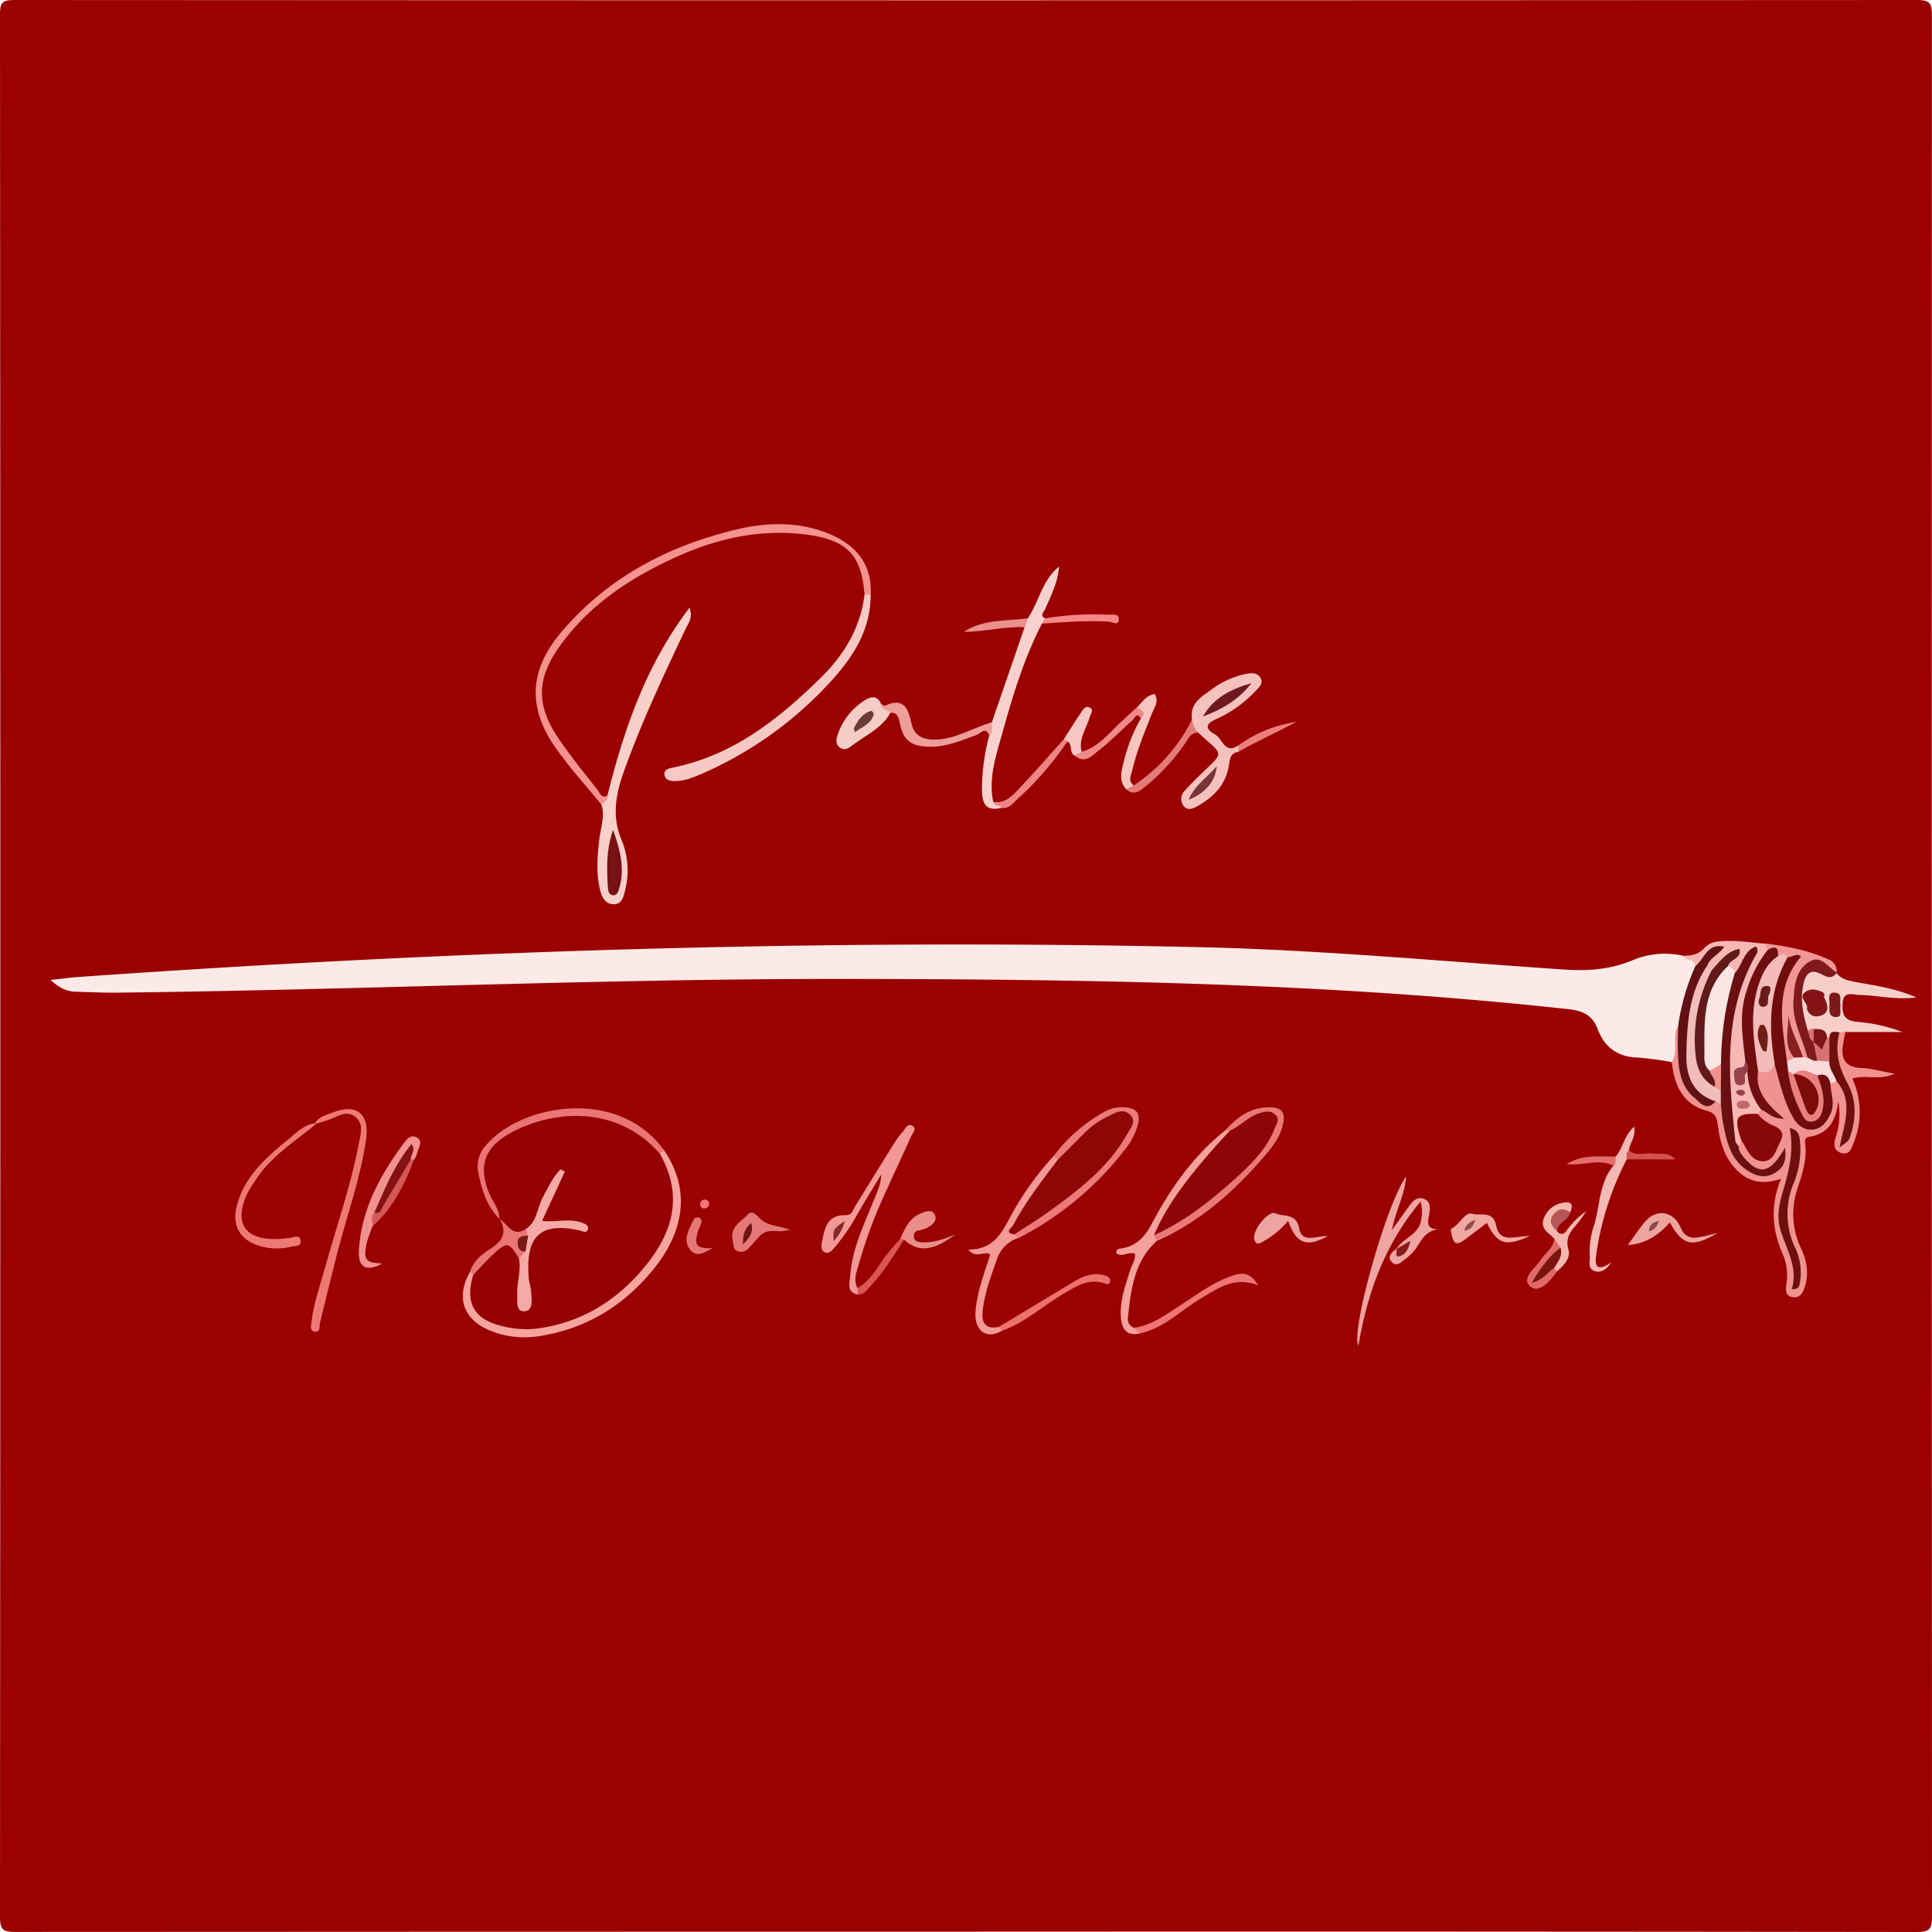 <svg id="Layer_1" data-name="Layer 1" xmlns="http://www.w3.org/2000/svg" viewBox="0 0 588 588"><defs><style>.cls-1{fill:#9b0101;}.cls-2{fill:#fbeae7;}.cls-3{fill:#f09290;}.cls-4{fill:#f9cfc9;}.cls-5{fill:#f3928e;}.cls-6{fill:#f8c9c4;}.cls-7{fill:#f8d1cf;}.cls-8{fill:#f7b7b4;}.cls-9{fill:#f7a49f;}.cls-10{fill:#f7cfc9;}.cls-11{fill:#f5c1bc;}.cls-12{fill:#f29897;}.cls-13{fill:#efa4a2;}.cls-14{fill:#e97574;}.cls-15{fill:#ed7975;}.cls-16{fill:#f5a19d;}.cls-17{fill:#ec7a7a;}.cls-18{fill:#f39996;}.cls-19{fill:#e97977;}.cls-20{fill:#f09796;}.cls-21{fill:#f5cdc7;}.cls-22{fill:#f4b8b5;}.cls-23{fill:#f29290;}.cls-24{fill:#ed9e9a;}.cls-25{fill:#f7c5be;}.cls-26{fill:#eda49e;}.cls-27{fill:#eda39f;}.cls-28{fill:#f6b6b0;}.cls-29{fill:#f1a7a2;}.cls-30{fill:#ed7573;}.cls-31{fill:#e37876;}.cls-32{fill:#ec716f;}.cls-33{fill:#ea8e89;}.cls-34{fill:#e37b78;}.cls-35{fill:#f7c6c4;}.cls-36{fill:#ee8584;}.cls-37{fill:#ef8988;}.cls-38{fill:#e9908d;}.cls-39{fill:#df6968;}.cls-40{fill:#f68786;}.cls-41{fill:#d35957;}.cls-42{fill:#eb7f7c;}.cls-43{fill:#db5756;}.cls-44{fill:#e46e6a;}.cls-45{fill:#d15150;}.cls-46{fill:#b65659;}.cls-47{fill:#f37875;}.cls-48{fill:#621115;}.cls-49{fill:#710c0c;}.cls-50{fill:#6a1012;}.cls-51{fill:#700d11;}.cls-52{fill:#f3bcb8;}.cls-53{fill:#880809;}.cls-54{fill:#6e0e0d;}.cls-55{fill:#f2bcba;}.cls-56{fill:#6f0e0c;}.cls-57{fill:#f9dada;}.cls-58{fill:#771114;}.cls-59{fill:#f9e5e2;}.cls-60{fill:#611a19;}.cls-61{fill:#974248;}.cls-62{fill:#bf696d;}.cls-63{fill:#950102;}.cls-64{fill:#7f191b;}.cls-65{fill:#851115;}.cls-66{fill:#7b191a;}.cls-67{fill:#d77272;}.cls-68{fill:#7d1516;}.cls-69{fill:#6e191d;}.cls-70{fill:#793535;}.cls-71{fill:#85292a;}.cls-72{fill:#8a1b19;}.cls-73{fill:#8f0507;}.cls-74{fill:#8f0606;}.cls-75{fill:#861f1d;}.cls-76{fill:#6d3b38;}.cls-77{fill:#821312;}.cls-78{fill:#874c45;}.cls-79{fill:#7a130e;}.cls-80{fill:#904c49;}.cls-81{fill:#6f1415;}.cls-82{fill:#f5aaa7;}.cls-83{fill:#771916;}.cls-84{fill:#e7807f;}.cls-85{fill:#6d2016;}.cls-86{fill:#681b1b;}.cls-87{fill:#7d0b08;}</style></defs><path class="cls-1" d="M25.11,318.9q-144.66,0-289.34.08c-3.46,0-4.77-.32-4.77-4.42q.19-289.58,0-579.17c0-3.5.59-4.39,4.3-4.39q289.58.18,579.17,0c3.95,0,4.5,1.11,4.5,4.69Q318.85,25,319,314.36c0,3.66-.71,4.65-4.55,4.64Q169.79,318.81,25.11,318.9Z" transform="translate(269 269)"/><path class="cls-2" d="M239.81,54.25a96.92,96.92,0,0,0-10.37-1.38c-6.11-.17-10.12-3.15-12.18-8.62-1.63-4.35-4.55-5.63-9-6.12C134.82,30.07,61.11,29-12.7,28.94S-160.21,32.31-234,33.12c-4,0-8-.17-12-.29-2.57-.07-4.77-1-7.63-3.57,3.4-.37,5.88-.74,8.37-.91,113.52-8,227.17-11.65,341-9.09,37.29.83,74.45,4.35,111.67,6.84,7.09.47,13.87-.09,20.51-2.87a25.27,25.27,0,0,1,15.16-1.39c1.44,1.48,4.81-.37,5.16,3-1.67,6.29-4.42,12.31-4.84,18.92a33.4,33.4,0,0,0-1,6.69C242.36,52.14,242.44,54.18,239.81,54.25Z" transform="translate(269 269)"/><path class="cls-3" d="M239.81,54.25c2.24-3.47-.17-7.75,2-11.24,2.37,1.18,1.57,3.4,1.64,5.27.13,3.93-.43,7.95,1.29,11.69,1.62,3.56,3.84,6.24,8.35,5.19a3.85,3.85,0,0,1,2.59,1.41c1.18,4.26,1.77,8.67,3,12.94A11.93,11.93,0,0,0,261.91,85c4.22,4.06,7,4,11.1-.36-5.32,5.43-10.94,3.65-13.9-4.41a3.19,3.19,0,0,1,1.47-2.39c2.3-.59,3.05,1.44,4.32,2.57s2.75,2.29,4.11.34c1.14-1.63,3-3.45.56-5.54-1.67-1.46-4.13-2.27-4.1-5.1a2.57,2.57,0,0,1,1.3-1.58c.86-.25,1.85-.1.64-1.58-2.4-2.91-4.16-6.16-2-10.07,2-.88,3.86-2.1,6.13-2.23,2.84,2.44,2.47,6.21,3.81,9.28,1,2.25,1.3,4.8,2.91,6.76,1.26,1.53,2.66,3.08,5,2.53,2-.48,2.51-2.22,3.41-3.84,1.63-2.88-.47-5.89.77-8.67A3.29,3.29,0,0,1,290,59.41c3.68,3,4.58,6.14,3.75,13.92a21.72,21.72,0,0,0-2.94-14.77c-2.48-4.29-4-9.16-.2-13.82a1.64,1.64,0,0,1,2,.35c-.23,1.3-.48,2.6-.69,3.9-.7,4.45.82,6.89,5.7,7.06,2.92.1,5.82,1,10,1.73-4.87,2.21-8.88.15-12.85,1.5a24.63,24.63,0,0,1,.46,19.38c-.73,1.93-1.38,4.11-4.06,3.17-2.19-.77-2.09-2.77-1.51-4.64a22,22,0,0,0,.82-11c-.66,5.64-2.82,9.93-9,10.82-1,.15-1.23.9-1.1,1.86.67,4.77-.8,9.24-2.24,13.63a24.09,24.09,0,0,0,1,18.41c1.63,3.52,2.42,7.28,1.32,11.14-.55,1.92-1.32,4.14-3.89,3.73s-2-2.6-1.83-4.41a16,16,0,0,0-1-8.28c-3.33-7.39-4.15-14.93-.67-23.34-4.92,1.68-8.93,1.29-12.49-1.74-4.34-3.69-5.95-8.67-6.69-14-.31-2.26-.45-4.16-3.2-4.87C243.11,67.18,240.58,61.32,239.81,54.25Z" transform="translate(269 269)"/><path class="cls-4" d="M-84.14-26.85c5.07-20.17,11.65-39.65,25-57.21,1.11,3.18-.39,4.77-1.15,6.36-6.82,14.44-13.65,28.87-19,44-2.36,6.72-3.49,13.37-.53,20.37A24.16,24.16,0,0,1-78.71,1.79c-.52,2.18-1,4.58-3.78,4.4C-85,6-85.91,3.85-86.42,1.64c-1.19-5.12-.76-10.24-.16-15.39.4-3.42,1.74-6.81.64-10.33C-86.62-25.84-84.19-25.57-84.14-26.85Z" transform="translate(269 269)"/><path class="cls-5" d="M-84.14-26.85c.34,1.53-1.18,1.86-1.8,2.77-4.72-5.81-9.8-11.35-14.07-17.47-8.57-12.28-7.82-23.74,1.89-35.13C-84-93.27-65.68-102.88-44.8-107.87c9-2.15,18.15-2.41,27,.89C-8.14-103.4-3.49-96.85-4-88A1.17,1.17,0,0,1-5.9-88c-.86-11.78-5.07-16.52-17-18.2-13.72-1.93-26.81.74-39.38,6.32-14.19,6.31-27,14.54-36.21,27.33-7.31,10.11-7.42,18.17-.39,28.5,3.64,5.35,7.76,10.38,11.76,15.47C-86.46-27.69-86-25.94-84.14-26.85Z" transform="translate(269 269)"/><path class="cls-6" d="M-5.9-88-4-88c0,11.64-6.32,20.33-13.83,28.2A115.32,115.32,0,0,1-55.63-33.41c-2.6,1.13-5.25,2.18-8.16,2.12-1.38,0-2.83-.38-3-2-.11-1.46,1.22-1.83,2.38-2.06C-46.08-39-32.21-50-19.38-62.54-12.24-69.53-7.12-77.78-5.9-88Z" transform="translate(269 269)"/><path class="cls-7" d="M32.85-49.14l10-29c-.92-1.37-.14-2.11,1-2.71,3.37-5.08,4.34-11.61,9.48-15.71-.38,4.73-2.41,8.84-4.28,13-.49,1.08-1.59,1.77-.06,2.75.29.85-.18,1.29-.87,1.59-5.54,10.76-9,22.29-12.21,33.87-1.86,6.65-4.1,13.3-2.62,20.4.51,1.11,2.91-.48,2.58,1.81-4.76,1.16-6-1.17-6-5.51a63.26,63.26,0,0,1,2.2-16.5C33-46.36,31.62-48,32.85-49.14Z" transform="translate(269 269)"/><path class="cls-8" d="M267,68.79c-.36.39-.72.78-1.07,1.18-3.08,1.77-4,4.93-5,8l-.78,2c-3.84-2.16-3.51-6.26-3.57-9.53-.21-10.93-.89-21.91.92-32.77.68-4.1,2.42-7.91,3.76-11.37a2.92,2.92,0,0,1-1.65,1.17,3.09,3.09,0,0,1-3-1.83,2.49,2.49,0,0,1,.79-3c-1.85,1.21-2.46,4.39-5.61,3.89a2.62,2.62,0,0,1-.89-4.42c-1.45.69-1.29,3.67-3.92,2.91-.28-2.34-3-1.57-3.93-3.14,2.5,0,4.81-.25,6.66-2.35a6.11,6.11,0,0,1,3.41-1.88c5-.74,9.88.12,14.8.54a2.5,2.5,0,0,1,1.77,2.45c-7,10-7.52,21.22-6.18,32.79a4.87,4.87,0,0,1-1,2.58c-1.39,1.7,1.08.18.84,1A80.7,80.7,0,0,1,267,68.79Z" transform="translate(269 269)"/><path class="cls-9" d="M-66.95,81c7.74,11.28,6.84,23.88-3.09,36.19-9,11.15-20.57,18.26-34.88,20.46a27.62,27.62,0,0,1-15.64-2c-7.65-3.41-9.67-10.23-5.33-17.64.91-.25,1.42.27,1.85,1a3.93,3.93,0,0,1,.41,1.42c.32,9.54,6,14.58,15.85,13.22,17.64-2.43,31-11.2,39-27.54,3-6.28,4-12.64,1-19.23A7.09,7.09,0,0,1-68.69,82C-68.35,81.26-67.89,80.7-66.95,81Z" transform="translate(269 269)"/><path class="cls-10" d="M292.63,45.09l-1.79.08c-1,.75-1.56,2.07-2.91,2.42a3.35,3.35,0,0,1-1.3-.07c-1.41-.48-2.33-2.11-4.12-1.69a3.06,3.06,0,0,1-2.68-1.12c-1.63-4.46-3.06-8.9-1.65-13.76,1.55-5.35,3-6.2,8.52-4.67.79.22,1.62.28,2.4.53l.8.24c1.22,1.73,3,2.25,5,2.65,6.07,1.2,12.3,1.83,19.4,4.88-6.76.8-12-.7-17.31-.75-2,0-4.91-1.48-5.19,2.5-.23,3.22.34,5.22,4.29,5.65A49.79,49.79,0,0,1,310,45.09Z" transform="translate(269 269)"/><path class="cls-11" d="M107.86-40.17c-2.27.36-2.52,1.93-2.81,3.92-.84,5.84-4.52,9.74-9.49,12.53-1.43.8-3.14,1.66-4.42-.12a3.51,3.51,0,0,1,.48-4.57c2.1-2.33,4.36-4.51,6.63-6.68,4.69-4.47,4.71-4.47,0-8.59L95.7-46c-2-.66-2.76-2-1.91-4-.84-5.17,3.19-7.1,6.42-9.49a25.57,25.57,0,0,1,10.4-4.48c1.46-.29,3.16-.21,4,1.23,1,1.61-.34,2.86-1.33,3.88a37.4,37.4,0,0,1-12,8.66c-3.7,1.57-3.42,3.08-.41,4.78,2.24,1.27,2.9,6.16,7.06,3.24A1.25,1.25,0,0,1,107.86-40.17Z" transform="translate(269 269)"/><path class="cls-12" d="M-8,125c-3.47-.76-2.39-3.6-2.25-5.61.57-8.44,4.32-15.94,7.41-23.63.91-2.27,2-4.47,2-7.27-2.53,4.22-5.15,8.4-7.57,12.69a58.66,58.66,0,0,1-6.82,9.76c-.65.74-1.44,1.61-2.52,1.26-1.44-.46-1.33-1.88-1.12-3,.8-4.12,1.43-8.52,7.2-8.36,2,.06,2.27-1.66,3-2.85,3.95-6.34,7.84-12.71,11.79-19a22.51,22.51,0,0,1,2.68-3.59c.8-.85,1.39-2.8,3-1.69,1.35.93-.06,2.14-.47,3.06C5.79,82.48,3.07,88.17.49,93.93a145.25,145.25,0,0,0-8,21.42c-.67,2.49-1.93,5-.49,7.69A1.22,1.22,0,0,1-8,125Z" transform="translate(269 269)"/><path class="cls-13" d="M156,111.12c2.09-3.45,7.2-4.41,7.59-9.34a10.4,10.4,0,0,0-.26-5.06c-11,13.17-16.18,27.92-18.9,43.84-2.46-4,8.39-43,14.54-51.55-.41,5.63-3.12,10.09-4.34,16.38,2.15-3,3.49-4.88,4.82-6.76,1.19-1.66,2.51-3.54,4.78-2.8,2.5.8,2,3.36,1.66,5.15-.6,2.9-.26,4.53,4,4-4.55.14-6,2.92-7.68,5.6a14.19,14.19,0,0,1-3.42,3.54c-1.22.95-2.83,2.65-4.27.91s.21-3,1.56-4l.27.32Z" transform="translate(269 269)"/><path class="cls-14" d="M-66.95,81l-1.19,1.17c-2.29.64-3.8-.79-5.23-2.14-10.46-9.89-29.66-8.53-39.94-1.76-6.22,4.11-7.39,8.37-4.51,15.27,1,2.53,2.93,5,1.47,8l-.56.5c-4.1-4-5.56-9.31-6.62-14.63a9.42,9.42,0,0,1,2.45-7.86C-110.44,67-80.95,61.76-66.95,81Z" transform="translate(269 269)"/><path class="cls-15" d="M-173.06,72.82c1.06-2,3.16-2.38,4.94-3.1,7.65-3.1,11.73.17,10.51,8.33-1.77,11.87-5.88,23.15-8.85,34.72-1.77,6.93-3.44,13.88-5.15,20.82-.26,1,.21,2.82-1.37,2.71-1.94-.14-1.31-2-1.18-3.2.62-5.49,2.53-10.67,4-16,3.47-12.65,7.92-25,10.35-38,.54-2.9,1.73-6.19-1.25-8.33-2.71-2-5.36.2-8,1.06-1.26.42-2.52.8-3.78,1.2Z" transform="translate(269 269)"/><path class="cls-16" d="M83,108.75c-7,6.37-7.8,15.08-8.77,23.68a2.87,2.87,0,0,0,1.87,2.67c.51.71,2.43-.14,1.89,1.72-4.29.9-5.65-1.48-5.87-5.19-.3-4.92,1.42-9.42,2.81-14,.51-1.67,1.74-3.16,1.49-5.08-1.93-.76-3.91,1.29-5.68-.17-.11-.95.43-1.25,1.13-1.35,4.64-.63,7.35-3.22,9.59-7.44C87.17,92.74,94.21,82.75,103.94,75a.81.81,0,0,1,1.19-.15c.92,2.78-1.17,4.31-2.64,6-7.06,7.91-12.76,16.8-18.72,25.49A23.4,23.4,0,0,1,83,108.75Z" transform="translate(269 269)"/><path class="cls-17" d="M51.74,82.75A48.74,48.74,0,0,1,67.45,69.2,10.48,10.48,0,0,1,72.72,68c4.24,0,5.76,1.94,4.37,6.06a21.43,21.43,0,0,1-3.21,6.14,96.59,96.59,0,0,1-32.94,27.62c-.7-.24-1.32-.55-1.38-1.41.42-2.7,2.76-3.61,4.65-4.86,8.23-5.42,16-11.38,22.66-18.7a29.72,29.72,0,0,0,5.3-7.8c.33-.74.85-1.63.28-2.35-.77-1-1.84-.46-2.76-.11a29.22,29.22,0,0,0-11.08,8.29c-1.52,1.7-2.78,3.88-5.6,3.57A2.28,2.28,0,0,1,51.74,82.75Z" transform="translate(269 269)"/><path class="cls-18" d="M51.74,82.75,53,83.9c1.15,1.83-.12,3.19-1.07,4.43-4,5.24-6.92,11.27-11.55,16.07a2.4,2.4,0,0,0-.64,2.29l1.22,1.08a10.12,10.12,0,0,0-6.63,6.7c-1.73,5-3.6,9.94-4.22,15.21-.42,3.5.41,6,4.8,5.18,1.1-.37,1.33.14,1.11,1.1-5,3-8.46-.28-8.14-5.46.38-6.22,2.71-11.88,4.49-17.73-2-1.22-4.3,1.49-6.68-1.47,8.95.09,10.9-7,14.29-12.62A91.77,91.77,0,0,1,51.74,82.75Z" transform="translate(269 269)"/><path class="cls-19" d="M83,108.75,82.18,107c4.27-5.5,10.8-8.08,16-12.35A158.05,158.05,0,0,0,113.58,79.8a13.42,13.42,0,0,0,2.21-3.3c.63-1.29,1.92-2.83.76-4.11s-2.71.16-4,.69c-2.32,1-4.17,3.55-7.19,2L103.94,75c3.28-3.66,7-6.57,12.14-6.95,5.26-.39,6.63,1.54,5,6.52-1.09,3.42-3.34,6.09-5.6,8.71C106.34,93.88,95.92,103,83,108.75Z" transform="translate(269 269)"/><path class="cls-20" d="M269,20.1l-1-2c6.7.9,13.34,2.05,19.53,4.91a3.73,3.73,0,0,1,2.42,4l.1,0c-1.63.55-2.83-.54-4.19-1.06-3.45-1.32-5.71-.31-6.87,3.23-2,6.19-.7,12.1,1.71,17.89.81,1.94,2.37,3.8.6,6a2,2,0,0,1-1.44.36c-4.81-3.32-3.46-8.86-4.55-12.78-.14,3.82,1.65,8,2.07,12.4a2.94,2.94,0,0,1-2.54,1.44c-3.29-1.25-2.66-4.27-2.81-6.75a63.33,63.33,0,0,1,2.83-24.08c-.94-.66-2.12-.55-3.1-1C270.56,22.05,269.94,20.88,269,20.1Z" transform="translate(269 269)"/><path class="cls-15" d="M-172.82,73.1c-6.49,5.38-13.82,9.85-18.48,17.19A32.32,32.32,0,0,0-194.08,95c-3.57,8.37-.22,13.25,8.94,13.1,1.32,0,2.65-.19,4-.28s3.32-1.46,3.65.87c.25,1.75-1.86,1.49-3.05,1.77a18,18,0,0,1-10.31-.56c-5.15-1.83-7.46-6-6.2-11.4,2.18-9.36,9.09-15.23,16-20.91,2.35-1.93,4.63-4.35,8-4.75Z" transform="translate(269 269)"/><path class="cls-21" d="M2-52.09c-2.62,4.8-7.61,6.84-11.66,10-1,.75-2.25,1.63-3.63.67-1.55-1.07-1.22-2.62-.74-4A19.5,19.5,0,0,1-5.92-55.79c1.66-1.06,3.73-1.86,5,.86C-.79-53.14,2.17-54.25,2-52.09Z" transform="translate(269 269)"/><path class="cls-22" d="M222.71,83c2.24-2.52,2.51-6.34,5.65-9.11.59,3.18-1.4,5-1.6,7.23-.22.92.26,2-.68,2.75a90.58,90.58,0,0,0-9.22,28.6c-.44,3.09-.47,6.17,4.59,2.69-1.63,2.38-3.32,3.33-5.18,2.67-2.24-.8-1.26-3.09-1.42-4.75a24,24,0,0,1,1.32-9.26c1.84-6.07,1.49-12.86,5.9-18.09C222.8,84.91,222,83.77,222.71,83Z" transform="translate(269 269)"/><path class="cls-23" d="M-155.61,104.2a39,39,0,0,0-1.79,5.13c-1.06,5.19-.35,6,4.78,6.21-4.74,2.6-7.42,1.33-7.15-3.85.64-12.24,6.22-22.58,13.27-32.22,1-1.36,2.33-3.49,4.41-2.23s.25,3.28,0,4.94a6,6,0,0,1-.92,1.73.87.87,0,0,1-1.09.24c-2.59-.69-2.44,1.79-3.14,3-2.54,4.29-4.14,9.06-6.6,13.4A7.79,7.79,0,0,0-155.61,104.2Z" transform="translate(269 269)"/><path class="cls-24" d="M2-52.09c-1-1-3.07-.76-3-2.84.43.26,1,.85,1.25.74C6.35-57,7.45-53.07,8.5-48.45c.69,3,3,4.44,6.3,4.55,6.64.22,12-3.58,18.05-5.24-.12,1.36.71,2.89-.74,4-1.12-2.94-2.76-.59-3.9-.18-4.67,1.71-9.23,3.7-14.37,3.59-5.52-.13-7.9-1.83-9-7.22C4.48-50.8,4.16-52.15,2-52.09Z" transform="translate(269 269)"/><path class="cls-25" d="M73.79-28.77c-2.44-2.56-1.46-5.55-.81-8.34a51.37,51.37,0,0,1,5.21-13.2c1.17-1.66-1.67-2-1.13-3.44,1.61-1.56,2.79-3.71,5.38-4,1.31,2.13,0,3.87-.72,5.6C79.39-46.31,77-40.53,75.55-34.4c-.35,1.52-1.33,3.18.55,4.44C76.08-28.12,74.91-28.49,73.79-28.77Z" transform="translate(269 269)"/><path class="cls-26" d="M253.82,106.21c-7.77,4.59-10.65,4-14.61-3.17-3.4,3.89-7.47,6.56-12.79,6.89,1.54-2.12,3.14-4.51,4.93-6.77,3.54-4.45,8.93-3.78,11.17,1.49,1.15,2.71,3,3.35,5.55,2.92C250,107.24,251.9,106.67,253.82,106.21Z" transform="translate(269 269)"/><path class="cls-27" d="M123.05,102.56a26.91,26.91,0,0,1-7.62,6.28c-1.14.68-2.1,1.15-2.68-.56-.85-2.52,4.2-9.06,6.49-8,2.45,1.15,6.32-.22,7.21,4.69.81,4.51,5.4,2.1,8.64,2.23C128.76,110.73,125.49,109.58,123.05,102.56Z" transform="translate(269 269)"/><path class="cls-28" d="M204.06,108c-1.68-1.85-4.63-3-3.06-6.52A7.4,7.4,0,0,1,207,97c2.62-.41,2.76,1,1.89,2.94-2.91,1-5.7,2-3.86,6,1.86,1.52,2.47-.16,3.39-1.26a23.13,23.13,0,0,1,5.44-5.11c-1,1.35-1.85,2.78-2.94,4-1.94,2.23-3.59,4.2-2.58,7.71.77,2.64-1.4,4.87-3.45,6.65-.82.37-1.22-.13-1.56-.75-.63-2,1.55-3.55,1.1-5.56C204.32,110.43,204.78,109.16,204.06,108Z" transform="translate(269 269)"/><path class="cls-29" d="M196.63,107.17c-7.49,3.36-9.9,2.54-13.1-4-2.27,1.73-4.52,3.49-6.81,5.18-.94.7-2.38,1.53-3.1.59s-1.24-3.84-1-3.94c2.62-1.12,4.12-5.32,6.48-4.59s6.27-1.15,7.24,3.55C187.48,109.62,192.21,107.12,196.63,107.17Z" transform="translate(269 269)"/><path class="cls-30" d="M77.94,136.82l-1.89-1.72c5.67-.71,10-4.17,14.59-7.12,4.73-3.06,9.28-6.47,14.59-8.43,2.69-1,5.94-2.1,8.68,2.61-7.37-2.76-12.08.89-17.2,3.88C90.48,129.68,85.34,135.23,77.94,136.82Z" transform="translate(269 269)"/><path class="cls-31" d="M-28.53,105.21a17.48,17.48,0,0,1-2.49.52c-5.4-.24-5.39-.24-9.23,4.21-1,1.14-2,2.31-3.77,2-2-.39-1.7-2.13-2-3.55-.85-3.9,2.46-5.52,4.44-7.62,1.83-1.93,3.19.65,4.49,1.64C-34.95,104-32.27,104.09-28.53,105.21Z" transform="translate(269 269)"/><path class="cls-32" d="M36,136l-1.11-1.1c7.79-4.7,15.57-9.42,23.38-14.08,2.78-1.66,5.76-2.61,9-1.63,1,.29,2,.93,1.51,2.11-.41,1-1.29.37-2.09.14-4.47-1.32-8,1-11.62,3.08C48.65,128.18,43.17,133.46,36,136Z" transform="translate(269 269)"/><path class="cls-33" d="M5,108c1.39-3,2.64-6.14,6-7.6,1.57-.69,3.62-1.49,4.47.24,1,1.94-.89,3.31-2.57,4.18a14.67,14.67,0,0,1-2.4.67,1.64,1.64,0,0,0-1.37,1.78c0,1.31.89,1.64,2,1.76,3.37.36,6.52-.63,10.62-2.32-7,5.2-11.28,5.45-15.6,1.56A.77.77,0,0,1,5,108Z" transform="translate(269 269)"/><path class="cls-14" d="M-124.91,119l-1-1c1-3.26,3.58-5.31,6.16-6.93,3.81-2.42,5.14-5.06,2.82-9.12l0,0c3.21-.75,5.43,1.92,8.3,2.37a2.81,2.81,0,0,1,1.18,2.43c-1.06,1.68-2,3.37-1,5.44a2.74,2.74,0,0,1-2.4,2.3c-3.81-2-6.86-1.1-9.52,2.23C-121.45,118.09-122.64,119.82-124.91,119Z" transform="translate(269 269)"/><path class="cls-34" d="M73.79-28.77,76.1-30A51.75,51.75,0,0,0,93.79-50a7.67,7.67,0,0,0,1.91,4c-2.48-.08-3.15,2.11-4.25,3.59A63,63,0,0,1,79.81-29.8C78.07-28.43,76.22-26.6,73.79-28.77Z" transform="translate(269 269)"/><path class="cls-35" d="M58.1-39c-1.83-.9-.54-3.39-2.23-4.36A1.46,1.46,0,0,1,54.76-44c1.66-2.6,3.28-5.22,5-7.78.69-1,1.46-2.67,3-1.82,1.29.72.11,2-.19,3.08-1,3.4-3.42,6.48-2.35,10.35C60.25-38.39,59.39-38.29,58.1-39Z" transform="translate(269 269)"/><path class="cls-36" d="M54.76-44l1.11.63A95.52,95.52,0,0,1,40.5-25.67c-1.24,1.13-2.41,2.9-4.6,2.53-.64-.91-2.26-.44-2.58-1.81,3.43.57,5.59-1.64,7.59-3.77C45.62-33.71,50.16-38.87,54.76-44Z" transform="translate(269 269)"/><path class="cls-37" d="M58.1-39l2.07-1.17c5.45-1.59,8.66-6.11,12.6-9.68,1.44-1.3,2.86-2.63,4.29-3.94,1.11.91,3.11,1.53,1.13,3.44-1.26-2.08-1.85,0-2.47.51-3.45,3-6.64,6.44-10.3,9.21C63.46-39.11,61.21-36.38,58.1-39Z" transform="translate(269 269)"/><path class="cls-38" d="M43.88-80.82l-1,2.71c-6.23-.31-12.29,1.42-18.54,1.4C30.31-80.63,37.27-79.94,43.88-80.82Z" transform="translate(269 269)"/><path class="cls-39" d="M204.06,108c.62.89,1.24,1.77,1.85,2.66-1,3.06-3.27,5.21-5.14,7.45.86-.62,1.56-2.07,3.19-1.21l.94,1c-2,3-5.42,6.78-8.05,4.72-3.15-2.49,1.34-5.52,3-8.14C201.19,112.33,203.79,110.94,204.06,108Z" transform="translate(269 269)"/><path class="cls-40" d="M48.14-79.22c.3-.53.59-1.06.88-1.59A94.26,94.26,0,0,1,68.3-81.92c1.24,0,3.26-.35,3.22,1.34,0,2.25-2,.85-3.07.78C61.66-80.23,54.91-79.63,48.14-79.22Z" transform="translate(269 269)"/><path class="cls-41" d="M-155.61,104.2c0-1.45-.66-3,.55-4.25,3.36-3.7,5.13-8.34,7.5-12.62.81-1.45.95-3.77,3.55-3.43a3.22,3.22,0,0,1,1,0C-145.83,91.54-149.42,98.68-155.61,104.2Z" transform="translate(269 269)"/><path class="cls-42" d="M107.86-40.17c0-.67.07-1.33.1-2a40.2,40.2,0,0,1,17.61-7.13C119.68-46.17,113.64-43.43,107.86-40.17Z" transform="translate(269 269)"/><path class="cls-43" d="M5,108l1.13.27C3,113.12,0,118.12-4,122.35c-1.1,1.15-2,2.78-4,2.6,0-.64,0-1.27,0-1.91,4.49-2.51,6.36-7.3,9.52-11Z" transform="translate(269 269)"/><path class="cls-31" d="M-52.07,110.89c-2.32,1.06-4.86,3.2-7,.3s-.26-6,1.06-8.76a1.34,1.34,0,0,1,2-.7c.65.41.57,1.13.35,1.77s-.57,1.19-.77,1.81C-57.9,110.11-57.16,111-52.07,110.89Z" transform="translate(269 269)"/><path class="cls-44" d="M222.71,83c0,1,.23,2-.64,2.74-4.68-2.26-9.47.16-14.24-.44C212.46,82.3,217.65,83,222.71,83Z" transform="translate(269 269)"/><path class="cls-45" d="M226.08,83.84c-.1-1-.26-2,.68-2.75,2.29,2,5,.61,7.54,1,2,.3,4.24-.73,6.65,1.77Z" transform="translate(269 269)"/><path class="cls-46" d="M205,105.93c-1.41-1.56-3-3-1.18-5.35,1.49-1.85,3.16-1.94,5-.67C208.62,102.56,204.7,102.88,205,105.93Z" transform="translate(269 269)"/><path class="cls-47" d="M-53.19,97.18a1.46,1.46,0,0,1-1.4,1.6,1.1,1.1,0,0,1-1.28-1.09,1.32,1.32,0,0,1,1.34-1.58A1.18,1.18,0,0,1-53.19,97.18Z" transform="translate(269 269)"/><path class="cls-48" d="M247,25c2.74-2.07,3.51-7.06,8.75-5.88-1.45,2.36-4.24,3.25-5.17,5.77,0,5.27-3.38,9.67-3.69,14.87-.24,4.12-1.9,8.12-1.4,12.28.55,4.5,1.71,8.84,6.14,11.33,1.05.6,1.89,1.38,1.53,2.79-2.77,3.31-4.87.3-6.53-1.11-4.63-3.9-4.85-9.55-5-15.07-.07-2.32.09-4.64.15-7A67.11,67.11,0,0,1,247,25Z" transform="translate(269 269)"/><path class="cls-49" d="M275,22.25c1.37.33,2.7-1.48,4.12-.11-8.26,9.76-5.64,20.92-4.27,31.91a2.83,2.83,0,0,1,1.59,2.32c1.1,3.61,1.73,7.38,3.41,10.8.56,1.14,1.05,2.65,2.84,2.1,1.61-.5,1.66-2,1.57-3.27-.16-2.45-1.27-4.79-1-7.31a1.9,1.9,0,0,1,1.22-1.44c2.69-.27,4.33.5,3.58,3.62.22,3.09,1.5,6.15,0,9.27-1.14,2.34-2.63,4.38-5.33,4.64s-4.67-1.33-6-3.64c-2.93-5.06-4.06-10.77-5.66-16.3-2.05-.83-2.26-2.77-2.49-4.51-1-7.76-.05-15.43,1.65-23C270.8,24.92,272.16,22.74,275,22.25Z" transform="translate(269 269)"/><path class="cls-50" d="M259,27.15c2.36-2.49,2.6-6.76,6.45-8.1a2,2,0,0,1,0,2.51c-10.24,18-8.36,37.33-6.29,56.68.07.59.66,1.11,1,1.66,0,1.62,1.07,2.74,2,3.83,4.56,5.08,7.84,4.13,12.11-3.46.45,4.07-.35,6-3,7.65-2.93,1.79-5.58,1.14-8.32-.6-5.14-3.29-6.36-8.59-7.44-14-.43-2.1-.54-4.26-.8-6.39-.53-1.34-1.37-2.59-1.35-4.11a55.9,55.9,0,0,0-.24-7.87c-1.07-7.79.19-15.35,2.28-22.82C256,30.13,256.68,28,259,27.15Z" transform="translate(269 269)"/><path class="cls-51" d="M269,20.1c2.18-1.23,3.42-.91,3.11,1.92a3.75,3.75,0,0,1-.8,2.78c-6,8.67-5.33,18.33-4.1,28a4.67,4.67,0,0,1-1.12,4.1c-1,6.17,2.73,10.25,7.95,14.61-3.9,0-5.1-2.1-7-2.76a19.92,19.92,0,0,1-4.22-11.66c-.9-.93-.08-2.2-.64-3.2-.78-7-2-14,.33-21.13A36.91,36.91,0,0,1,269,20.1Z" transform="translate(269 269)"/><path class="cls-52" d="M266.07,56.94c-1.22-8.51-2.68-17-.05-25.55,1.12-3.64,2.65-7.15,6.07-9.37,1-.53,2.06-1.13,3,.23-5.79,10.32-5.9,21.33-3.94,32.59C270.13,57.24,268.43,57.88,266.07,56.94Z" transform="translate(269 269)"/><path class="cls-53" d="M260.94,78c-2.32-7.1-1.66-8.15,5-8a12,12,0,0,0,5.15,3.71c2.37,1.06,2.88,2.68,1.76,4.72-1.29,2.36-1.89,5.9-5.18,6C263.78,84.47,262.72,80.63,260.94,78Z" transform="translate(269 269)"/><path class="cls-54" d="M276.32,123.36c2-6.57-1.62-12.06-3.41-17.92-1.41-4.61-.17-8.87,1.09-13.15,1.7-5.79,2.94-11.6,1.69-18,2.86.64,3,2.54,3.18,4.51A27,27,0,0,1,276.94,91a24.08,24.08,0,0,0,.64,20.23,17.65,17.65,0,0,1,1.19,10.26C278.62,122.57,278.25,123.44,276.32,123.36Z" transform="translate(269 269)"/><path class="cls-55" d="M254.73,63l0,4-1.59-.83c-7-2.21-9-7.7-8.9-14.23.21-9.42.79-18.83,6.32-27L252,26.22c1,2.06.05,3.87-.75,5.69-2.89,6.57-3.19,13.52-2.73,20.5.22,3.25,2.24,5.83,4.59,8.05A7,7,0,0,1,254.73,63Z" transform="translate(269 269)"/><path class="cls-56" d="M287.78,46.79c.07-2.33,1.69-1.75,3.05-1.62-1.39,5.42-.36,10.41,2.33,15.25,3,5.43,2.82,11.11.8,16.82-.35,1-.38,1-3.1,2.94,1.41-7.11,4.37-14-.95-20.17-2.28-1.56-3.85-3.51-3.5-6.49C286.51,51.2,286,48.76,287.78,46.79Z" transform="translate(269 269)"/><path class="cls-57" d="M287.76,54.09c-.11,2.27,1.52,3.91,2.15,5.92l-1.78.86c-.5-2.17-1.6-3.36-4-2.54-2.09,1.08-4.36-.21-6.48.5a2.86,2.86,0,0,1-1.31-.3,2.38,2.38,0,0,1-1.14-1.6l-.31-2.88L277,52.88c.89-1,1.83-.54,2.77-.1l1.28.08a4.28,4.28,0,0,1,3.07-.46C285.65,52.22,287.16,52.17,287.76,54.09Z" transform="translate(269 269)"/><path class="cls-58" d="M-82.42-16.43C-80-9.72-78.89-4.36-80.51,1.26c-.31,1-.62,2.49-2.15,2.18C-83.78,3.21-83.9,2-84,1-84.3-4.41-84.64-9.82-82.42-16.43Z" transform="translate(269 269)"/><path class="cls-59" d="M259,27.15a95.3,95.3,0,0,0-4.21,27.75c-1.09,1.67-2,3.77-4.61,2.24-3.3-4.82-1.54-10.24-1.57-15.36,0-4.6,1.6-9.06,3.69-13.22.93-1.86,1.82-4,4.63-3.53A2.33,2.33,0,0,1,259,27.15Z" transform="translate(269 269)"/><path class="cls-60" d="M256.92,25c-7.63,7.15-7.22,16.58-7.18,25.83,0,2-.37,4.39,1.54,6,1.45,1.34,3.88,2.37,1.53,4.89-4.3-2.26-5.59-6.19-5.86-10.66A45.76,45.76,0,0,1,252,26.22c2.44-2.58,4.5-5.66,8.4-6.45C261.21,22.87,257.44,22.88,256.92,25Z" transform="translate(269 269)"/><path class="cls-61" d="M262.18,53.93a3.32,3.32,0,0,1,.64,3.2,6.24,6.24,0,0,0-.61.75c-.66,1.09.9,3.24-1.56,3.43a1.58,1.58,0,0,1-1.71-1.47c-.08-1.65-1.06-3.82,2-4C262,55.77,262,54.69,262.18,53.93Z" transform="translate(269 269)"/><path class="cls-62" d="M263.52,67.14c0,1.12-.88,1.21-1.66,1.26-.95.07-2.07.18-2.25-1.1-.16-1,.75-1.25,1.57-1.29C262.16,66,263.13,66,263.52,67.14Z" transform="translate(269 269)"/><path class="cls-61" d="M262.14,63.7c-.28.25-.63.8-.93.77-.58,0-1.42-.27-1.65-.69-.48-.89.42-1,1-1.08A1.28,1.28,0,0,1,262.14,63.7Z" transform="translate(269 269)"/><path class="cls-63" d="M-109,105.06c-4.06,2.63-5.48-1.58-8-3.07,0-3-2-5.18-3.09-7.74-3.43-8.24-1.51-14,6.36-18.38,12.84-7.08,32.52-8.71,45.54,6.25,6.42,11.34,5.21,22.37-4.32,34.09-8.6,10.57-19.51,17.44-33.32,19.17a29.24,29.24,0,0,1-10.39-.8c-8.51-2-11.35-7.14-8.74-15.58,1.93-2,3.77-4.08,5.81-6,4.54-4.2,4.94-4.12,8.08,1,3.21,3.18.74,7.23,1.9,10.77a36.51,36.51,0,0,1,1-14.45c1.26-5.11,2.19-6.07,7.64-6.38,1.65-.09,3.25-.88,4.93-.3-10.64-.14-10.64-.14-5.89-9.65-1.2,2.74-3,5.47-3.84,8.68C-105.75,104.46-106.91,105.63-109,105.06Z" transform="translate(269 269)"/><path class="cls-64" d="M284.05,53.8c-1.21.31-2-.57-3-.94-1.42-6-5-11.59-4.11-18.16.09-.65,0-1.32.09-2,.42-3.76,1.5-7.4,5-9.2s5.38,2.11,8,3.49c-1.58,2.37-3.34,1.16-5.14.3-2.58-1.25-4.1-.17-4.81,2.4-1.43,5.16-.31,10.13,1.15,15.07a6.89,6.89,0,0,1,2.65,2.29,4,4,0,0,1,.51,1.33C284.58,50.22,285.86,52.1,284.05,53.8Z" transform="translate(269 269)"/><path class="cls-65" d="M285.73,33a1,1,0,0,1,.34,1.43c.29,1.58,1.11,3.51-.42,4.56a3.26,3.26,0,0,1-4.73-1c.62-1.78-3-3.32-.3-5.21C282.34,32.41,284.06,32.13,285.73,33Z" transform="translate(269 269)"/><path class="cls-66" d="M291.18,37.08c-.43,1.24.79,3.53-1.44,3.46-2.64-.08-1.86-2.62-1.94-4.26-.06-1.31-.6-3.44,1.79-3.16S290.7,35.72,291.18,37.08Z" transform="translate(269 269)"/><path class="cls-67" d="M284.05,53.8c-.39-1.94-.77-3.88-1.16-5.82,1.36-.48,2.76-.79,4.16-1.14a6,6,0,0,1,.73-.05c0,2.43,0,4.86,0,7.3Z" transform="translate(269 269)"/><path class="cls-68" d="M287.05,46.84c-.52,1.17-1,2.34-1.58,3.59L282.89,48l.07,0a3.11,3.11,0,0,1,0-3.83C284.92,44.19,286.92,44.08,287.05,46.84Z" transform="translate(269 269)"/><path class="cls-64" d="M280.92,38.06c3.86,1.88,5.24.19,5.15-3.6,1.16,1.79,1.7,4.19,0,5.24C284.71,40.55,281.85,41,280.92,38.06Z" transform="translate(269 269)"/><path class="cls-64" d="M285.73,33l-5.11-.18C282.37,31.59,284.05,32.26,285.73,33Z" transform="translate(269 269)"/><path class="cls-67" d="M283,44.19,283,48c-1.57-.55-1.3-2.09-1.76-3.24C281.71,44.35,282.2,43.84,283,44.19Z" transform="translate(269 269)"/><path class="cls-69" d="M111.89-61.1c-3.81,5-9,8-14.77,10.18C100.32-56.69,105.79-59.33,111.89-61.1Z" transform="translate(269 269)"/><path class="cls-70" d="M92.76-25.61c1.85-4.43,5.48-6.61,8.55-10.18C100.94-31.2,97.66-27.41,92.76-25.61Z" transform="translate(269 269)"/><path class="cls-71" d="M-11.9,102.6a13.3,13.3,0,0,1-3.42,6.14C-15.45,105.07-15.45,105.07-11.9,102.6Z" transform="translate(269 269)"/><path class="cls-72" d="M156,111.12l4.24-2.48c-.56,2.66-1.59,4.42-3.64,4.74-1.11.17-.42-1.51-.52-2.36Z" transform="translate(269 269)"/><path class="cls-73" d="M105.36,75.09c3.19-1.39,5.5-4.23,8.91-5.29,1.67-.52,3.24-.93,4.7.29,1.81,1.49.48,3.07-.08,4.51-2.51,6.4-7.39,11-12.31,15.44-7.4,6.64-15.22,12.79-24.4,16.92,4.5-10.47,11.71-19.06,19.12-27.51C102.61,78,104,76.54,105.36,75.09Z" transform="translate(269 269)"/><path class="cls-74" d="M39.72,106.69c-3.3-.41-.71-2.17-.39-2.78,3.82-7.16,8.77-13.57,13.65-20,2.46-2.46,4.94-4.89,7.36-7.38a27.69,27.69,0,0,1,8-5.84c2-1,4.38-2.45,6.46-.57,2.41,2.18.12,4.43-.87,6.21C68.25,86.43,59.21,93.24,50.05,99.87,46.71,102.28,43.17,104.42,39.72,106.69Z" transform="translate(269 269)"/><path class="cls-75" d="M279.74,52.78l-2.77.1c-3.34-3.93-1.55-8.54-1.66-12.94C275.87,44.55,278.34,48.48,279.74,52.78Z" transform="translate(269 269)"/><path class="cls-76" d="M-8.8-46.15c-.24-.92-.37-1.12-.31-1.22,1.18-2.37,2.57-4.55,5.33-5.3.15,0,.79.76.72,1.05C-3.81-48.74-6.44-47.89-8.8-46.15Z" transform="translate(269 269)"/><path class="cls-77" d="M-144,83.9c-2.77,4.66-5.51,9.34-8.34,14-.6,1-.78,2.74-2.71,2.09,3.17-7.19,6.1-14.5,11.3-20.83C-142.29,81.08-144,82.42-144,83.9Z" transform="translate(269 269)"/><path class="cls-78" d="M235.91,102.59c-.67,1.89-1.48,2.74-3.1,3.13C233,104,233.74,103,235.91,102.59Z" transform="translate(269 269)"/><path class="cls-79" d="M204,116.92c-2.08,1.32-3.41,3.7-6.81,4.49,2.59-4.38,5.15-8,8.76-10.73C206.68,113.2,205.19,115,204,116.92Z" transform="translate(269 269)"/><path class="cls-80" d="M180,102.13c-.65,2.38-1.56,3.15-3.37,3.45C177,103.79,178.1,103.12,180,102.13Z" transform="translate(269 269)"/><path class="cls-81" d="M-42.86,109.73c-.11-2.4.21-4.66,2.51-6.52C-39.54,106.28-41.18,108-42.86,109.73Z" transform="translate(269 269)"/><path class="cls-82" d="M-109,105.06c3.47-2.17,3.42-6.28,5.09-9.44s3.1-6.27,5.51-8.77l1.3.75c-2.25,4.86-4.5,9.72-6.93,15,4.41.45,8.4-.89,12.19.54.9.34,2.15.76,1.77,2-.42,1.38-1.51.56-2.43.36-11.91-2.67-16.6,1.61-15.6,14.24.13,1.64.73,3.24.81,4.88.11,2.1.55,5.31-2,5.47-2.92.19-2.18-3.15-2.28-5.1-.2-3.64,1.25-7.23.51-10.92.65-.73,1.3-1.45,1.94-2.18-1.45-1.89-1-3.45.81-4.79Z" transform="translate(269 269)"/><path class="cls-83" d="M-108.27,107.07l-.81,4.79c-2.08.16-2.39-1.61-2.38-2.83C-111.43,107.21-109.73,107.11-108.27,107.07Z" transform="translate(269 269)"/><path class="cls-84" d="M276.89,57.92c2.55-2.28,4.87-.52,7.25.41,1.08,3.14,2.28,6.28,1.7,9.69-.32,1.83-.93,3.77-3,4.27-2.37.58-3.16-1.58-3.89-3.12a38.64,38.64,0,0,1-3.79-12.24l1.67,1c2.73,1.6,3.42,4.55,4.74,7.71C281.94,61.41,279.29,59.75,276.89,57.92Z" transform="translate(269 269)"/><path class="cls-3" d="M252.81,61.78c.72-2-1-3.27-1.53-4.89l3.5-2c0,2.69,0,5.38-.05,8.07Z" transform="translate(269 269)"/><path class="cls-85" d="M268.61,51.06c-.82-.22-1.06-.21-1.1-.3-1.17-2.48-2.31-5-.85-7.72a1.42,1.42,0,0,1,1.27,0C269.54,45.52,269,48.17,268.61,51.06Z" transform="translate(269 269)"/><path class="cls-86" d="M269.56,33.48c-1.08,1.07.47,3.69-1.86,3.94-1.33.15-1.8-1.34-1.22-2.6s-.21-3.79,2.29-3.76C270.27,31.08,269.76,32.43,269.56,33.48Z" transform="translate(269 269)"/><path class="cls-87" d="M276.89,57.92c5.51,0,9.38,6.21,6.79,11.08-1.19,2.24-2.37,1.25-3-.41-1.36-3.51-2.54-7.08-3.8-10.63Z" transform="translate(269 269)"/></svg>